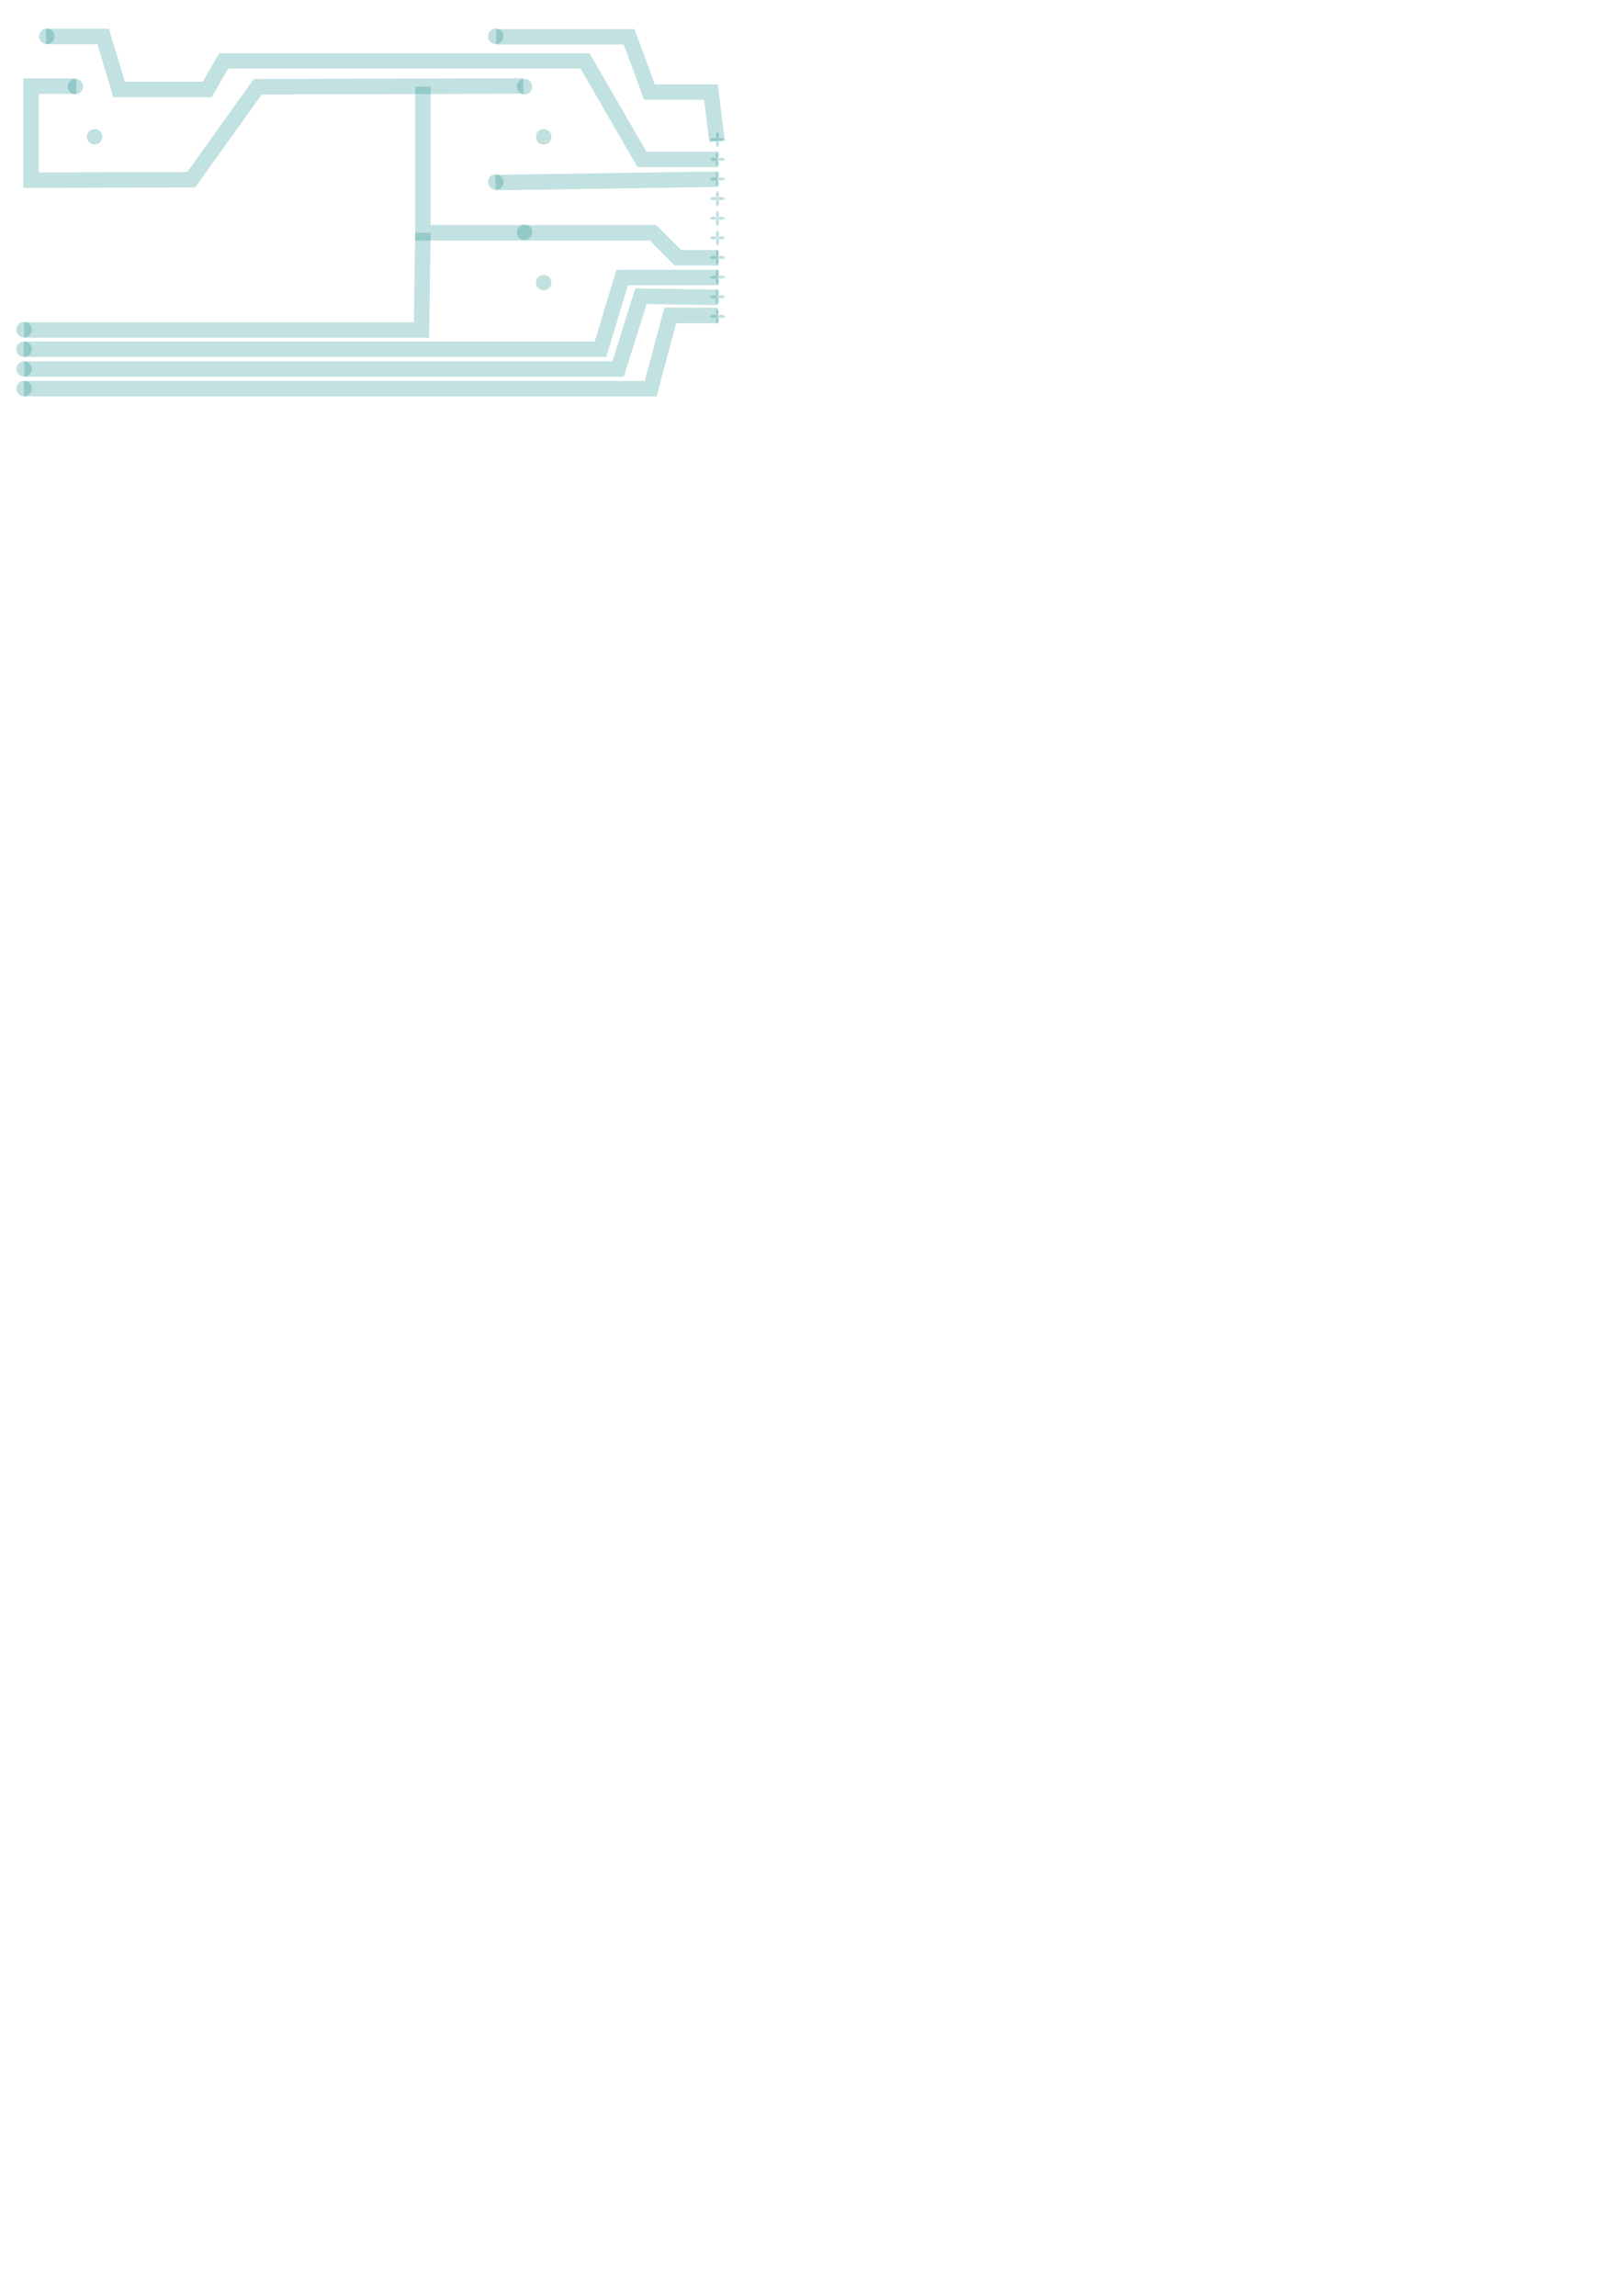 <?xml version="1.0" encoding="UTF-8" standalone="no"?>
<!-- Created with Inkscape (http://www.inkscape.org/) -->

<svg
   width="210mm"
   height="297mm"
   viewBox="0 0 210 297"
   version="1.1"
   id="svg5"
   inkscape:version="1.1.1 (1:1.1+202109281949+c3084ef5ed)"
   sodipodi:docname="Bottom_flip.svg"
   xmlns:inkscape="http://www.inkscape.org/namespaces/inkscape"
   xmlns:sodipodi="http://sodipodi.sourceforge.net/DTD/sodipodi-0.dtd"
   xmlns="http://www.w3.org/2000/svg"
   xmlns:svg="http://www.w3.org/2000/svg">
  <sodipodi:namedview
     id="namedview7"
     pagecolor="#ffffff"
     bordercolor="#666666"
     borderopacity="1.0"
     inkscape:pageshadow="2"
     inkscape:pageopacity="0.0"
     inkscape:pagecheckerboard="0"
     inkscape:document-units="mm"
     showgrid="false"
     inkscape:zoom="0.938593"
     inkscape:cx="143.2996"
     inkscape:cy="194.97269"
     inkscape:window-width="1846"
     inkscape:window-height="1016"
     inkscape:window-x="1354"
     inkscape:window-y="27"
     inkscape:window-maximized="1"
     inkscape:current-layer="layer4">
    <inkscape:grid
       type="xygrid"
       id="grid4037" />
  </sodipodi:namedview>
  <defs
     id="defs2" />
  <g
     inkscape:groupmode="layer"
     id="layer4"
     inkscape:label="Bottom">
    <path
       id="path3096"
       style="opacity:0.24;fill:#008080;fill-rule:evenodd;stroke-width:0.132"
       d="m 91.833,18.07 a -1,1 0 0 0 1,1 -1,1 0 0 0 1,-1 -1,1 0 0 0 -1,-1 -1,1 0 0 0 -1,1 z" />
    <path
       id="path3096-8"
       style="opacity:0.24;fill:#008080;fill-rule:evenodd;stroke-width:0.132"
       d="m 91.833,38.39 a -1,1 0 0 0 1,1 -1,1 0 0 0 1,-1 -1,1 0 0 0 -1,-1 -1,1 0 0 0 -1,1 z" />
    <path
       id="path3096-6"
       style="opacity:0.24;fill:#008080;fill-rule:evenodd;stroke-width:0.132"
       d="m 91.833,40.93 a -1,1 0 0 0 1,1 -1,1 0 0 0 1,-1 -1,1 0 0 0 -1,-1 -1,1 0 0 0 -1,1 z" />
    <path
       id="path3096-88"
       style="opacity:0.24;fill:#008080;fill-rule:evenodd;stroke-width:0.132"
       d="m 91.833,33.31 a -1,1 0 0 0 1,1 -1,1 0 0 0 1,-1 -1,1 0 0 0 -1,-1 -1,1 0 0 0 -1,1 z" />
    <path
       id="path3096-4"
       style="opacity:0.24;fill:#008080;fill-rule:evenodd;stroke-width:0.132"
       d="m 91.833,28.23 a -1,1 0 0 0 1,1 -1,1 0 0 0 1,-1 -1,1 0 0 0 -1,-1 -1,1 0 0 0 -1,1 z" />
    <path
       id="path3096-3"
       style="opacity:0.24;fill:#008080;fill-rule:evenodd;stroke-width:0.132"
       d="m 91.833,23.15 a -1,1 0 0 0 1,1 -1,1 0 0 0 1,-1 -1,1 0 0 0 -1,-1 -1,1 0 0 0 -1,1 z" />
    <path
       id="path3096-1"
       style="opacity:0.24;fill:#008080;fill-rule:evenodd;stroke-width:0.132"
       d="m 91.833,20.61 a -1,1 0 0 0 1,1 -1,1 0 0 0 1,-1 -1,1 0 0 0 -1,-1 -1,1 0 0 0 -1,1 z" />
    <path
       id="path3096-49"
       style="opacity:0.24;fill:#008080;fill-rule:evenodd;stroke-width:0.132"
       d="m 91.833,35.85 a -1,1 0 0 0 1,1 -1,1 0 0 0 1,-1 -1,1 0 0 0 -1,-1 -1,1 0 0 0 -1,1 z" />
    <g
       id="g3958"
       transform="matrix(-1,0,0,1,110.006,-5.367)">
      <path
         id="path3096-8-7"
         style="opacity:0.24;fill:#008080;fill-rule:evenodd;stroke-width:0.132"
         d="m 107.89,53.095 a 1,1 0 0 1 -1,1 1,1 0 0 1 -1,-1 1,1 0 0 1 1,-1 1,1 0 0 1 1,1 z" />
      <path
         id="path3096-6-2"
         style="opacity:0.24;fill:#008080;fill-rule:evenodd;stroke-width:0.132"
         d="m 107.89,55.635 a 1,1 0 0 1 -1,1 1,1 0 0 1 -1,-1 1,1 0 0 1 1,-1 1,1 0 0 1 1,1 z" />
      <path
         id="path3096-88-7"
         style="opacity:0.24;fill:#008080;fill-rule:evenodd;stroke-width:0.132"
         d="m 107.89,48.016 a 1,1 0 0 1 -1,1 1,1 0 0 1 -1,-1 1,1 0 0 1 1,-1 1,1 0 0 1 1,1 z" />
      <path
         id="path3096-49-2"
         style="opacity:0.24;fill:#008080;fill-rule:evenodd;stroke-width:0.132"
         d="m 107.89,50.556 a 1,1 0 0 1 -1,1 1,1 0 0 1 -1,-1 1,1 0 0 1 1,-1 1,1 0 0 1 1,1 z" />
    </g>
    <path
       id="path3096-2"
       style="opacity:0.24;fill:#008080;fill-rule:evenodd;stroke-width:0.132"
       d="m 91.833,30.77 a -1,1 0 0 0 1,1 -1,1 0 0 0 1,-1 -1,1 0 0 0 -1,-1 -1,1 0 0 0 -1,1 z" />
    <path
       id="path3096-0"
       style="opacity:0.24;fill:#008080;fill-rule:evenodd;stroke-width:0.132"
       d="m 91.833,25.69 a -1,1 0 0 0 1,1 -1,1 0 0 0 1,-1 -1,1 0 0 0 -1,-1 -1,1 0 0 0 -1,1 z" />
    <g
       id="g3837"
       transform="matrix(-1,0,0,1,95.948,0)">
      <path
         id="path3096-0-6"
         style="opacity:0.24;fill:#008080;fill-rule:evenodd;stroke-width:0.132"
         d="m 29.084,30.05 a 1,1 0 0 1 -1,1 1,1 0 0 1 -1,-1 1,1 0 0 1 1,-1 1,1 0 0 1 1,1 z" />
      <path
         id="path3096-0-6-2"
         style="opacity:0.24;fill:#008080;fill-rule:evenodd;stroke-width:0.132"
         d="m 26.6,36.55 a 1,1 0 0 1 -1,1 1,1 0 0 1 -1,-1 1,1 0 0 1 1,-1 1,1 0 0 1 1,1 z" />
      <path
         id="path3096-0-6-6"
         style="opacity:0.24;fill:#008080;fill-rule:evenodd;stroke-width:0.132"
         d="m 32.8,23.55 a 1,1 0 0 1 -1,1 1,1 0 0 1 -1,-1 1,1 0 0 1 1,-1 1,1 0 0 1 1,1 z" />
    </g>
    <g
       id="g3837-6"
       transform="matrix(-1,0,0,1,95.948,-18.85)">
      <path
         id="path3096-0-6-4"
         style="opacity:0.24;fill:#008080;fill-rule:evenodd;stroke-width:0.132"
         d="m 29.084,30.05 a 1,1 0 0 1 -1,1 1,1 0 0 1 -1,-1 1,1 0 0 1 1,-1 1,1 0 0 1 1,1 z" />
      <path
         id="path3096-0-6-2-9"
         style="opacity:0.24;fill:#008080;fill-rule:evenodd;stroke-width:0.132"
         d="m 26.6,36.55 a 1,1 0 0 1 -1,1 1,1 0 0 1 -1,-1 1,1 0 0 1 1,-1 1,1 0 0 1 1,1 z" />
      <path
         id="path3096-0-6-6-5"
         style="opacity:0.24;fill:#008080;fill-rule:evenodd;stroke-width:2"
         d="m 32.8,23.55 a 1,1 0 0 1 -1,1 1,1 0 0 1 -1,-1 1,1 0 0 1 1,-1 1,1 0 0 1 1,1 z" />
    </g>
    <g
       id="g3837-0"
       transform="matrix(-1,0,0,1,37.848,-18.85)">
      <path
         id="path3096-0-6-48"
         style="opacity:0.24;fill:#008080;fill-rule:evenodd;stroke-width:0.132"
         d="m 29.084,30.05 a 1,1 0 0 1 -1,1 1,1 0 0 1 -1,-1 1,1 0 0 1 1,-1 1,1 0 0 1 1,1 z" />
      <path
         id="path3096-0-6-2-7"
         style="opacity:0.24;fill:#008080;fill-rule:evenodd;stroke-width:0.132"
         d="m 26.6,36.55 a 1,1 0 0 1 -1,1 1,1 0 0 1 -1,-1 1,1 0 0 1 1,-1 1,1 0 0 1 1,1 z" />
      <path
         id="path3096-0-6-6-1"
         style="opacity:0.24;fill:#008080;fill-rule:evenodd;stroke-width:0.132"
         d="m 32.8,23.55 a 1,1 0 0 1 -1,1 1,1 0 0 1 -1,-1 1,1 0 0 1 1,-1 1,1 0 0 1 1,1 z" />
    </g>
    <path
       style="color:#000000;fill:#008282;fill-opacity:0.239;-inkscape-stroke:none"
       d="m 82.093,3.762 2.645,7.145 h 8.125 l 0.902,7.227 -1.984,0.248 -0.684,-5.475 h -7.75 L 80.7,5.762 H 64.198 V 3.762 Z"
       id="path4039" />
    <path
       style="color:#000000;fill:#008282;fill-opacity:0.239;-inkscape-stroke:none"
       d="m 14.087,3.721 2.068,6.854 h 10.082 l 2.133,-3.695 h 47.91 l 7.355,12.742 h 9.195 v 2 H 82.481 L 75.126,8.879 H 29.524 L 27.392,12.574 H 14.669 L 12.601,5.721 H 5.958 v -2 z"
       id="path53572" />
    <path
       style="color:#000000;fill:#008282;fill-opacity:0.239;-inkscape-stroke:none"
       d="m 67.712,10.127 0.006,2 -33.854,0.096 -8.611,12.031 -22.234,0.055 v -14.162 h 6.84 v 2 h -4.84 v 10.158 l 19.203,-0.049 8.611,-12.031 z"
       id="path53607" />
    <path
       style="color:#000000;fill:#008282;fill-opacity:0.239;-inkscape-stroke:none"
       d="M 55.718,11.213 V 29.117 H 84.915 l 3.227,3.229 h 4.777 v 2 H 87.313 L 84.087,31.117 H 53.718 V 11.213 Z"
       id="path53642" />
    <path
       style="color:#000000;fill:#008282;fill-opacity:0.239;-inkscape-stroke:none"
       d="m 53.718,30.104 2,0.029 -0.199,13.561 H 3.124 v -2 H 53.548 Z"
       id="path53677" />
    <path
       style="color:#000000;fill:#008282;fill-opacity:0.239;-inkscape-stroke:none"
       d="m 92.921,34.9 0.002,2 -11.682,0.008 -2.793,9.266 H 3.058 v -2 H 76.962 l 2.793,-9.266 z"
       id="path53825" />
    <path
       style="color:#000000;fill:#008282;fill-opacity:0.239;-inkscape-stroke:none"
       d="m 82.2,37.314 10.674,0.154 -0.029,2 -9.182,-0.133 -2.949,9.41 H 3.138 v -2 H 79.245 Z"
       id="path53827" />
    <path
       style="color:#000000;fill:#008282;fill-opacity:0.239;-inkscape-stroke:none"
       d="m 92.868,39.807 v 2 H 87.495 L 84.958,51.281 H 3.099 v -2 H 83.423 l 2.539,-9.475 z"
       id="path53829" />
    <path
       style="color:#000000;fill:#008282;fill-opacity:0.239;-inkscape-stroke:none"
       d="m 92.821,22.182 0.029,2 -28.725,0.438 -0.031,-2 z"
       id="path53962" />
  </g>
</svg>
